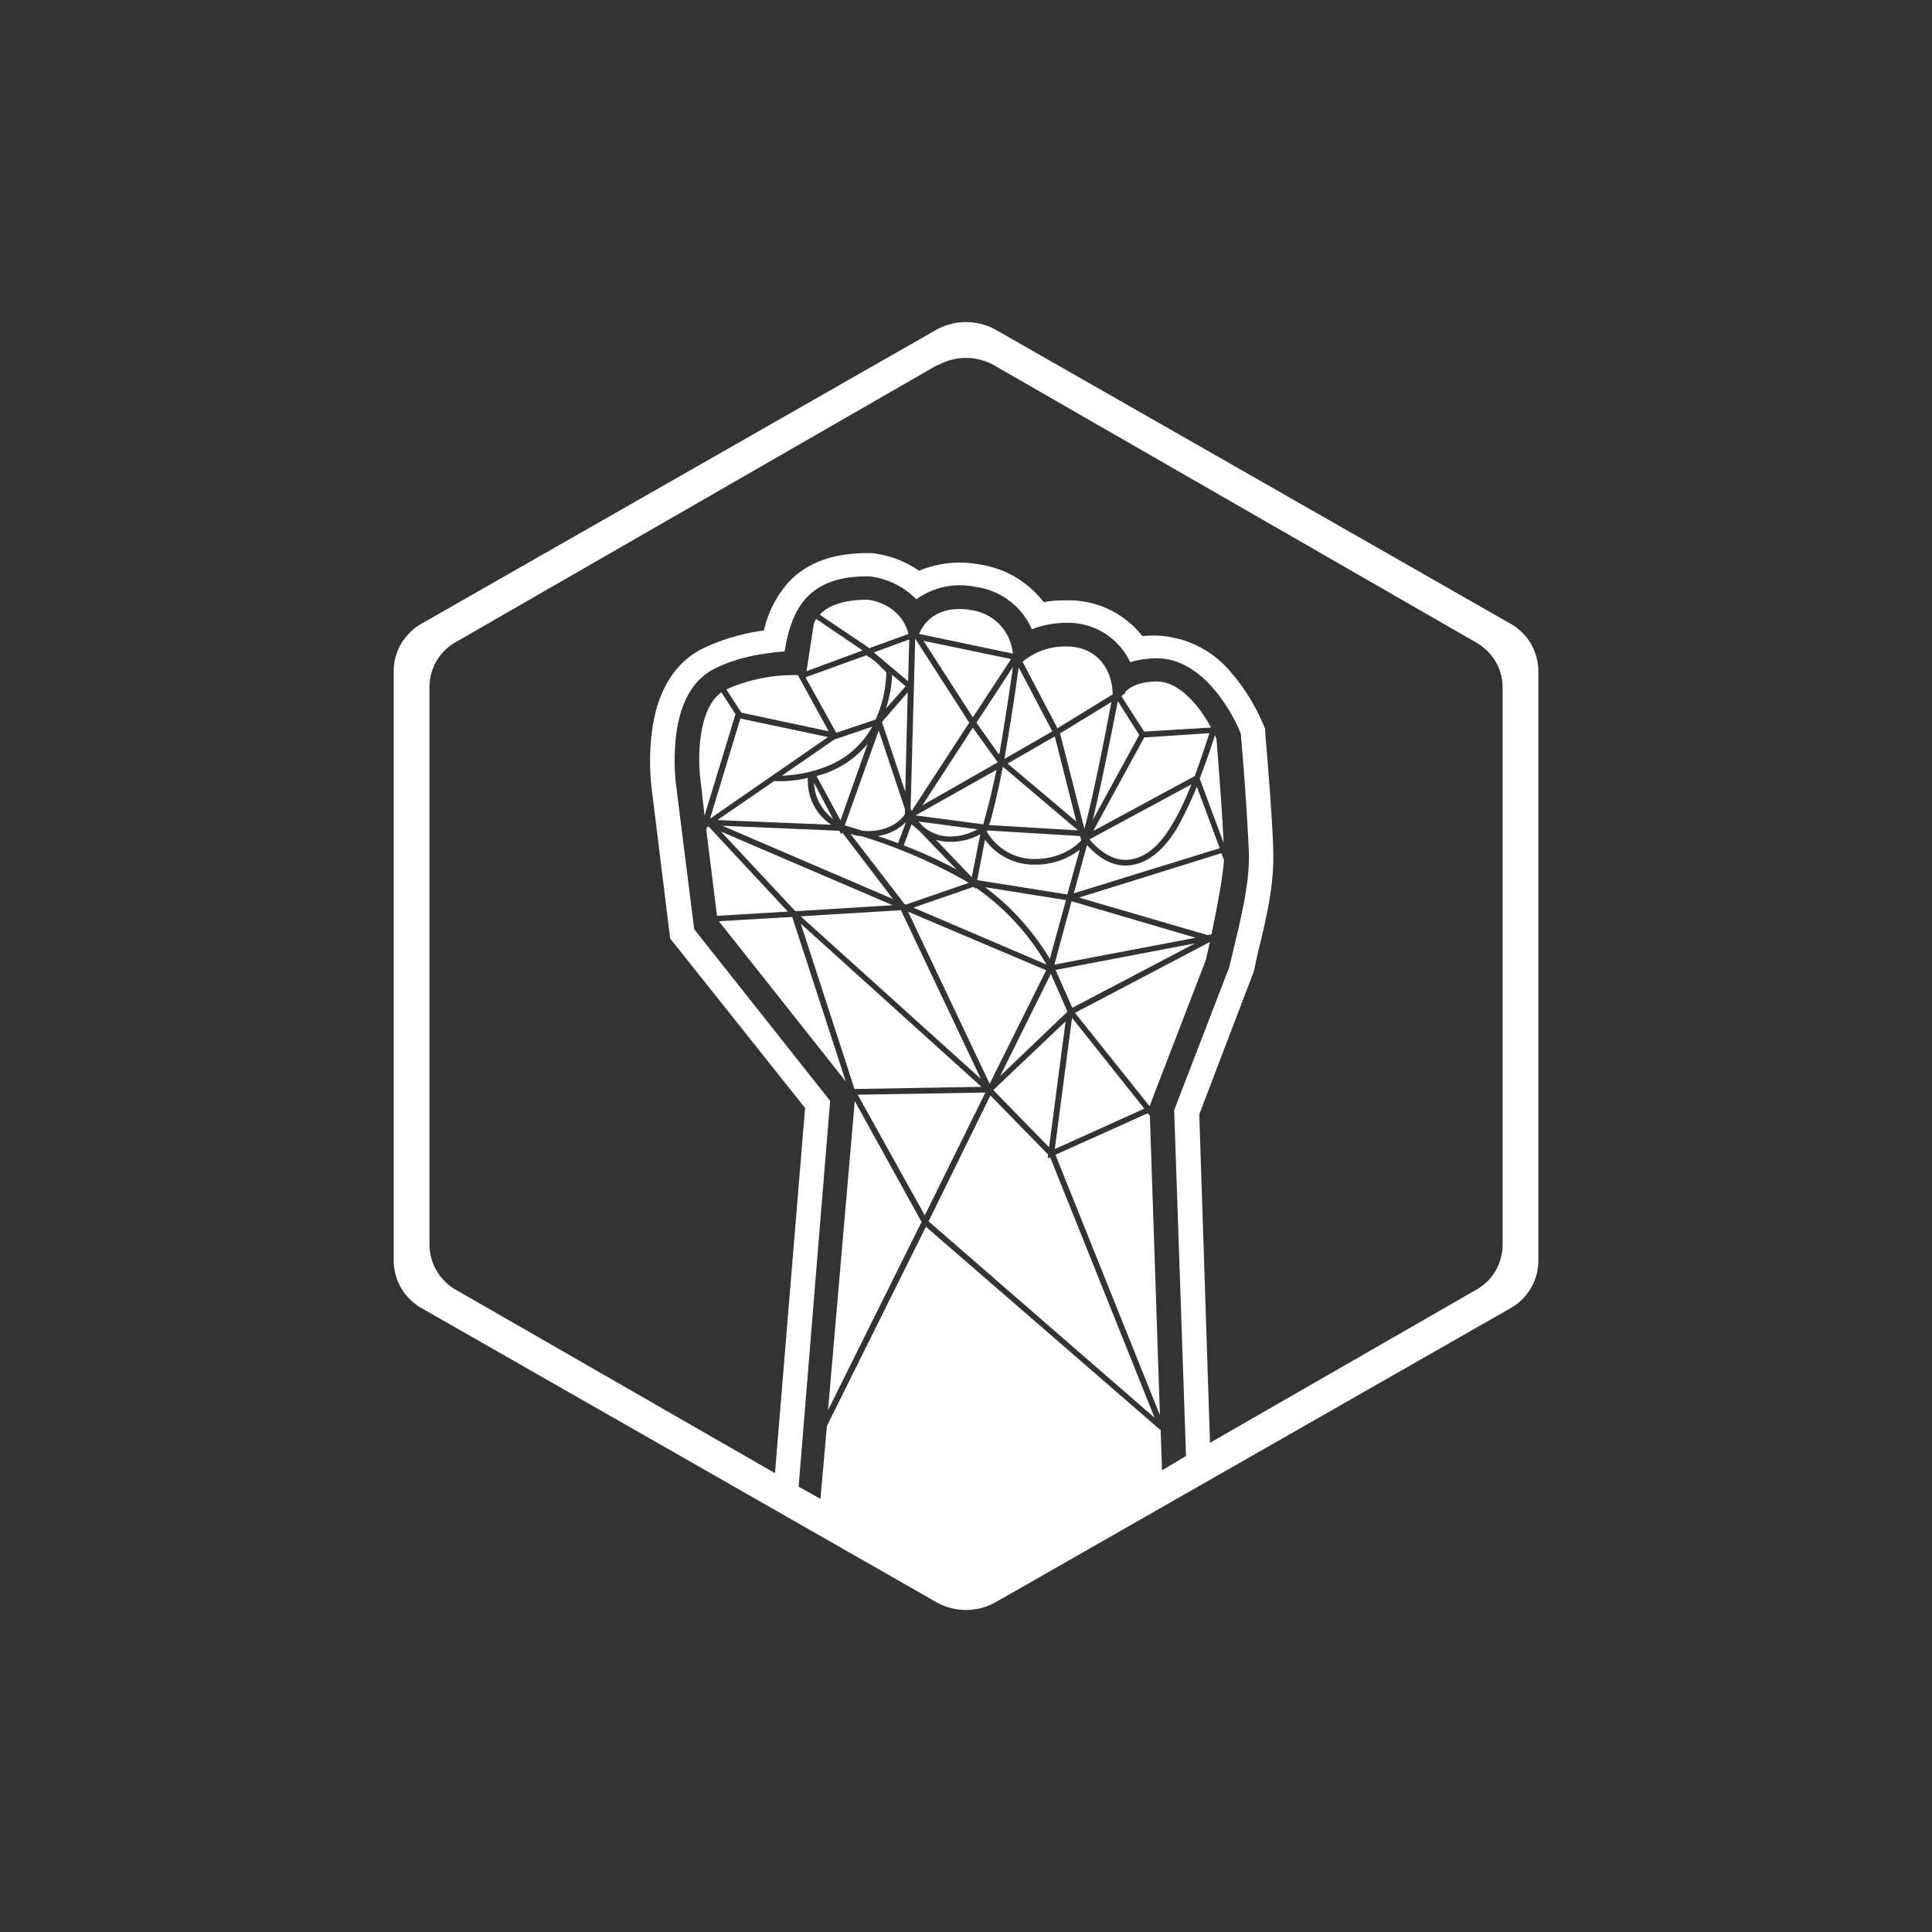 <svg xmlns="http://www.w3.org/2000/svg" width="24" height="24" fill="none" viewBox="0 0 24 24">
    <rect x="0" y="0" width="24" height="24" fill="#333333" stroke="none"/>
    <path fill="#fff" fill-rule="evenodd" d="M11.627 4.099a.76.76 0 0 1 .747 0l6.38 3.643a.68.68 0 0 1 .356.591v7.332a.68.68 0 0 1-.355.591L12.374 19.9a.75.75 0 0 1-.747 0l-6.38-3.644a.68.68 0 0 1-.356-.59V8.332c0-.24.133-.466.355-.59zm.022.44a.71.71 0 0 1 .702 0l5.981 3.439c.21.12.334.329.334.56v6.927a.64.64 0 0 1-.334.56l-3.301 1.898-.133-4.08.666-1.746.013-.035.045-.21c.093-.381.204-.821.195-1.244 0-.28-.066-1.11-.097-1.466l-.005-.093-.04-.09a2.4 2.4 0 0 0-.369-.59 1.26 1.26 0 0 0-1.115-.467 1.16 1.16 0 0 0-.942-.444c-.102 0-.196.004-.284.022a1.23 1.23 0 0 0-.81-.47 1.3 1.3 0 0 0-.737.08 1.3 1.3 0 0 0-.586-.219h-.062c-.41 0-.734.112-.965.351a1.34 1.34 0 0 0-.315.61 2.5 2.5 0 0 0-.782.235c-.44.235-.56.702-.6.955q-.06.397-.01.796l.227 1.84 1.676 2.106-.374 4.536-3.959-2.275a.65.65 0 0 1-.333-.56V8.533a.64.64 0 0 1 .333-.56l5.977-3.439zM9.916 18.465l.276.155.08-.906 1.23-2.475 2.907 2.52h.009l.017.506.298-.178-.147-4.297.685-1.777.004-.018.053-.222c.09-.382.192-.782.187-1.169a36 36 0 0 0-.098-1.449l-.004-.044-.018-.044a2.1 2.1 0 0 0-.324-.516c-.142-.164-.382-.373-.698-.373-.124 0-.24.018-.333.049a.85.85 0 0 0-.791-.49 1.2 1.2 0 0 0-.431.08.89.89 0 0 0-.711-.528.92.92 0 0 0-.724.156.97.97 0 0 0-.582-.285h-.031c-.698 0-.934.365-1.023.933-.257.018-.6.072-.888.223-.307.164-.41.502-.45.746a2.6 2.6 0 0 0-.008.711l.222 1.769 1.689 2.133-.391 4.79zm1.52-3.262-1.15 2.315.332-3.84.831 1.503zm-1.595-3.812.666 2.044-1.577-1.991zm-.054-.067-.88.053-.133-1.066.01-.036.017-.009zM9.134 8.88l-.382 1.253-.044-.391c-.045-.302-.045-.924.253-1.142l.178.276zm.076-.027-.187-.289c.28-.125.583-.185.889-.177l.382.697zm1.506-.773-.697.258.088-.573c0-.018.014-.045.032-.076zm.054-.63c-.32 0-.498.088-.587.186l.595.4.018.017.489-.177c-.076-.311-.369-.414-.515-.427m.604.488h-.005l-.057 2.102.013.035.715-1.097-.666-1.036zm.68-.36c-.391-.062-.574.142-.636.298l1.164.244a.6.6 0 0 0-.533-.542zm1.08 1.466-.431-.822a.82.82 0 0 1 .546-.19c.382 0 .569.288.573.595l-.688.422zm.844-.43-.036.022-.009.017.28.436.831-.05c-.133-.248-.386-.572-.67-.572-.214 0-.338.066-.4.133zm.924 1.061c.075-.195.142-.386.191-.542l.018.045c.026.32.075.96.089 1.293l-.298-.8zm.271.925.031.084c-.013.213-.089.609-.155.924l-.045.01-1.6-.467zm-1.817 1.982 1.675-.88-.054.23-.697 1.81-.924-1.156zm.902 1.248.026.031.125 3.72-1.298-3.235zM12.56 8.187l-1.088-.227.613.951zm-1.102 1.817.627-.964.31.43zm-.133.236.102.089.453.47a6 6 0 0 0-.653-.297l.098-.267zm-.08-.4.031-1.24-.32.369.289.866zm-.467-.6a1.2 1.2 0 0 1-.635.4l.298.55zm-.43.933a.6.6 0 0 1-.236-.449zm.146.08.422-1.178.325.974v.062c-.036.066-.178.213-.463.213l-.062-.004zm-.067.067.023.044.013-.022.63.826-2.119-.91zm.831-.116-.102.271a3 3 0 0 0-.253-.089.63.63 0 0 0 .355-.177zm.836.813.022.027.004-.018c.36.25.661.576.88.956l-1.653-.707zm.044-.08.098-.506a.75.75 0 0 0 .609.31.9.9 0 0 0 .568-.186l-.155.556-1.12-.178zm.04-.573-.107.533-.444-.466a.5.5 0 0 0 .16.026.77.77 0 0 0 .391-.093m-.036-.062a.7.7 0 0 1-.355.089.5.5 0 0 1-.298-.107l-.013-.009-.067-.07zm.072-.062-.84-.111 1.004-.565a9 9 0 0 1-.164.676m.044.089a.68.68 0 0 0 .587.342c.315 0 .506-.142.586-.231l-.013-.054-1.155-.07-.005.017zm1.133-.014-1.106-.066.018-.045a10 10 0 0 0 .155-.68zM12.13 8.978l.453-.693c-.044.32-.106.71-.164 1.057l-.009.031zm-.64 6.123-.835-1.502 1.586-.027-.755 1.529zm-.875-1.573 1.577-.027-2.244-2.026.663 2.04zm3.6.244-.898-1.128-.214 1.63zm-.978-1.084-.898.853.693.711zm-.218 1.653-.716-.733-.768 1.564 2.808 2.44-1.297-3.235-.031.013zm1.826-2.622-1.524.8-.209-.47zm-1.586.845-.205-.467-.63 1.27.835-.799zm-.018-1.378-.2.725a3.1 3.1 0 0 0-.804-.89l1.004.16zm-1.209-.222a6.6 6.6 0 0 0-1.333-.578c-.044 0-.088-.013-.133-.026l.667.866.013.009h.013l.773-.267zm3.12-.427-.284-.764c-.085.204-.178.4-.267.547-.151.24-.338.395-.542.426-.187.031-.378-.049-.556-.249l-.164.6zm-2.97 2.863-2.235-2.017 1.245-.076.99 2.089zm-2.301-2.08 1.208-.075-2.133-.915zm3.217.663.213-.787 1.542.453zm-.804 1.48.702-1.41-1.716-.728zm-1.969-3.218-1.413-.058.711-.488v.004c.107.004.253 0 .413-.04a.65.65 0 0 0 .29.582m2.746-1.16-.418-.795q-.078.57-.177 1.138zm-.555.4.586-.337.267 1.057zm.649-.373.64-.391c-.09.48-.236 1.209-.334 1.569l-.004-.005-.298-1.169zm.72-.4c-.085.427-.214 1.08-.312 1.475l.578-1.057-.267-.422zm-.303 1.609 1.258-.68c.07-.191.133-.378.182-.533l-.809.053-.63 1.155zm-2.724-2.218.436-.16-.014.52-.422-.355zm.147.698.244-.276-.168-.142c-.005.16-.04.307-.076.418m-.24-.667v.01a.7.7 0 0 1 .133.097l.111.111a1.5 1.5 0 0 1-.133.587l-.489.164-.382-.689.76-.275zm.071.89a1.1 1.1 0 0 1-.569.497c-.2.08-.4.11-.555.115l.662-.457h.013l.445-.151zm3.213 1.652c-.165.027-.342-.044-.516-.249l1.267-.684c-.08.2-.174.4-.267.542-.142.231-.31.365-.489.391zm-3.764-1.52-1.089-.23-.377 1.244z" clip-rule="evenodd"/>
</svg>
